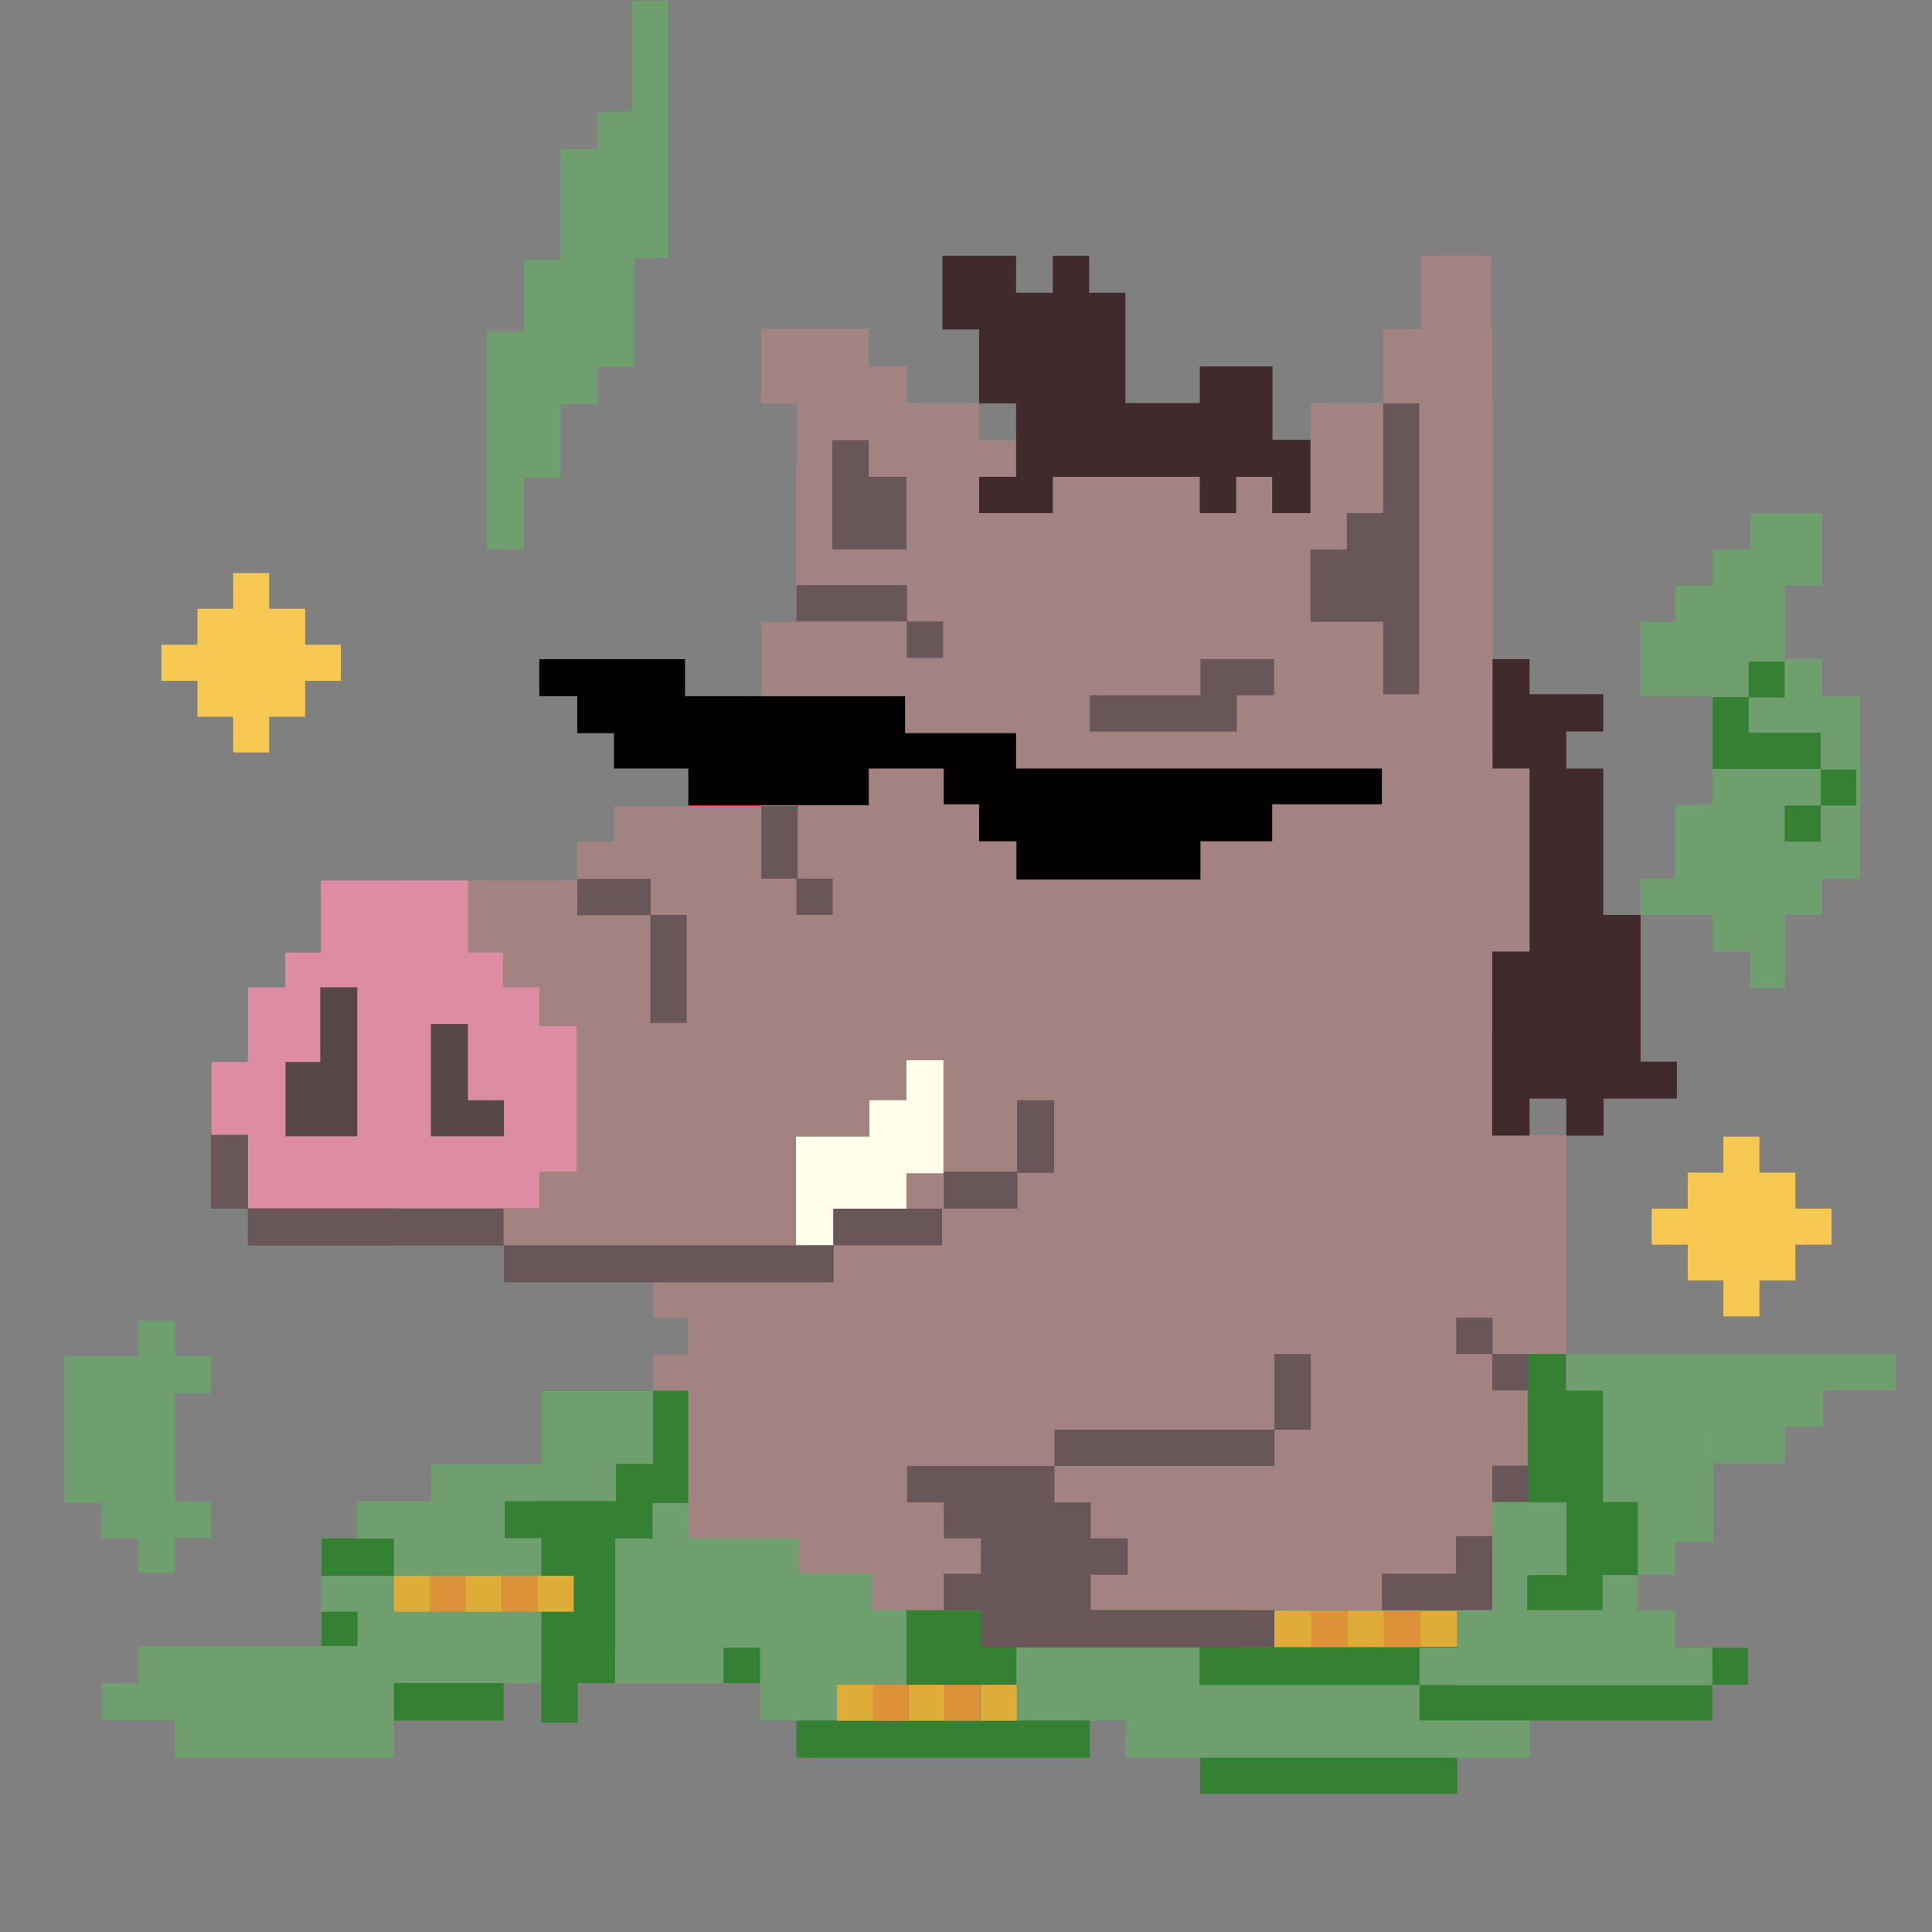 <?xml version="1.0" encoding="UTF-8"?>
<svg xmlns="http://www.w3.org/2000/svg" version="1.1" viewBox="0 0 59 59">
  <rect x="0" y="0" width="59" height="59" fill="#808080" stroke="none"/>
  <!-- Generator: Adobe Illustrator 29.3.0, SVG Export Plug-In . SVG Version: 2.1.0 Build 146)  -->
  <defs>
    <style>
      .st0 {
        fill: #dd8ca4;
      }

      .st1 {
        fill: #695658;
      }

      .st2 {
        fill: #584749;
      }

      .st3 {
        fill: #a28381;
      }

      .st4 {
        fill: #402a2c;
      }

      .st5 {
        fill: #e0ac38;
      }

      .st6 {
        fill: #dd923a;
      }

      .st7 {
        fill: #030000;
      }

      .st8 {
        fill: #6f9f6e;
      }

      .st9 {
        fill: #358133;
      }

      .st10 {
        fill: #ea2437;
      }

      .st11 {
        fill: #ffffeb;
      }

      .st12 {
        fill: #f7c852;
      }
    </style>
  </defs>
  <g id="_Слой_7" data-name="Слой_7">
    <polygon class="st9" points="48.84 51.45 48.84 51.4 44.5 51.4 44.5 51.46 52.29 51.46 52.29 52.54 44.5 52.54 44.5 54.78 36.65 54.78 36.65 52 35.62 52 35.62 51.4 33.28 51.4 33.28 53.68 24.32 53.68 24.32 51.4 17.64 51.4 17.64 52.61 16.53 52.61 16.53 46.98 15.38 46.98 15.38 52.54 9.82 52.54 9.82 46.98 14.82 46.98 14.82 45.84 16.53 45.84 16.53 42.47 46.42 42.47 46.42 39.82 47.82 39.82 47.82 42.47 50.02 42.47 50.02 50.32 53.38 50.32 53.38 51.45 48.84 51.45"/>
  </g>
  <g id="_Слой_6" data-name="Слой_6">
    <polygon class="st8" points="19.94 44.7 18.81 44.7 18.81 45.84 15.41 45.84 15.41 46.98 16.53 46.98 16.53 51.4 12.03 51.4 12.03 53.68 5.34 53.68 5.34 52.54 3.1 52.54 3.1 51.4 4.22 51.4 4.22 50.27 10.92 50.27 10.92 49.22 9.79 49.22 9.79 48.12 12.03 48.12 12.03 46.98 10.91 46.98 10.91 45.84 13.16 45.84 13.16 44.7 16.53 44.7 16.53 42.47 19.94 42.47 19.94 44.7"/>
    <rect class="st8" x="24.37" y="47.95" width=".61" height=".11"/>
    <rect class="st8" x="24.37" y="47.95" width=".61" height=".11"/>
    <rect class="st8" x="52.29" y="43.58" width=".03" height="1.11"/>
    <rect class="st8" x="37.87" y="48.97" width="5.48" height="1.34"/>
    <polygon class="st8" points="36.63 51.46 43.35 51.46 43.35 52.54 46.71 52.54 46.71 53.68 34.37 53.68 34.37 52.54 29.95 52.54 29.95 51.46 31.04 51.46 31.04 50.25 36.63 50.25 36.63 51.46"/>
    <polygon class="st8" points="24.98 47.95 27.68 47.95 27.68 52.54 23.21 52.54 23.21 50.32 22.1 50.32 22.1 51.4 18.78 51.4 18.78 50.27 18.79 50.27 18.79 46.98 19.93 46.98 19.93 45.9 25.41 45.9 25.41 46.98 24.98 46.98 24.98 47.95 24.37 47.95 24.37 48.06 24.98 48.06 24.98 47.95"/>
    <polygon class="st8" points="48.94 48.1 50.02 48.1 50.02 49.17 51.17 49.17 51.17 50.31 52.29 50.31 52.29 51.46 43.35 51.46 43.35 50.31 44.5 50.31 44.5 48.1 42.36 48.1 42.36 45.88 45.26 45.88 45.26 43.75 46.64 43.75 46.64 45.88 47.84 45.88 47.84 48.1 46.64 48.1 46.64 49.17 48.94 49.17 48.94 48.1"/>
    <polygon class="st8" points="57.89 41.36 57.89 42.46 55.67 42.46 55.67 43.58 54.51 43.58 54.51 44.69 52.32 44.69 52.32 43.58 52.29 43.58 52.29 44.69 52.32 44.69 52.32 47.09 51.17 47.09 51.17 48.1 50.02 48.1 50.02 45.87 48.95 45.87 48.95 42.46 47.84 42.46 47.84 41.36 57.89 41.36"/>
    <rect class="st8" x="52.29" y="43.58" width=".03" height="1.11"/>
    <polygon class="st8" points="56.8 21.26 56.8 26.84 55.65 26.84 55.65 27.94 54.51 27.94 54.51 30.18 53.45 30.18 53.45 29.06 52.3 29.06 52.3 27.94 50.09 27.94 50.09 26.84 51.16 26.84 51.16 24.57 52.3 24.57 52.3 21.26 50.09 21.26 50.09 18.99 51.17 18.99 51.17 17.88 52.3 17.88 52.3 16.78 53.45 16.78 53.45 15.68 55.65 15.68 55.65 17.88 54.51 17.88 54.51 20.13 55.65 20.13 55.65 21.26 56.8 21.26"/>
    <polygon class="st8" points="20.41 .02 20.41 7.88 19.38 7.88 19.38 11.21 18.25 11.21 18.25 12.34 17.12 12.34 17.12 14.59 16 14.59 16 16.78 14.87 16.78 14.87 10.13 16 10.13 16 7.94 17.12 7.94 17.12 4.55 18.25 4.55 18.25 3.41 19.29 3.41 19.29 .02 20.41 .02"/>
    <polygon class="st8" points="5.35 42.54 5.35 45.85 6.44 45.85 6.44 46.97 5.35 46.97 5.35 48.03 4.22 48.03 4.22 46.98 3.09 46.98 3.09 45.9 1.96 45.9 1.96 41.41 4.22 41.41 4.22 40.33 5.35 40.33 5.35 41.41 6.44 41.41 6.44 42.54 5.35 42.54"/>
  </g>
  <g id="_Слой_5" data-name="Слой_5">
    <rect class="st10" x="21.02" y="24.57" width="2.23" height=".05"/>
    <rect class="st10" x="24.31" y="24.57" width=".07" height=".05"/>
    <polygon class="st3" points="47.84 34.66 47.84 41.35 46.65 41.35 46.65 44.82 45.57 44.82 45.57 49.17 26.63 49.17 26.63 48.04 24.38 48.04 24.38 46.98 21.02 46.98 21.02 42.46 19.94 42.46 19.94 41.37 21.02 41.37 21.02 40.24 19.94 40.24 19.94 38.04 12.05 38.04 12.05 26.89 17.63 26.89 17.63 25.7 18.75 25.7 18.75 24.62 23.25 24.62 23.25 18.99 24.31 18.99 24.31 14.27 24.33 14.27 24.33 12.32 24.38 12.32 24.38 12.31 24.33 12.31 24.33 12.32 23.24 12.32 23.24 10.04 26.53 10.04 26.53 11.19 27.7 11.19 27.7 12.31 29.9 12.31 29.9 13.43 34.41 13.43 34.41 14.27 40.03 14.27 40.03 12.31 42.24 12.31 42.24 10.05 43.39 10.05 43.39 7.8 45.54 7.8 45.54 10.05 45.57 10.05 45.57 12.31 45.59 12.31 45.59 20.81 45.57 20.81 45.57 22.93 46.96 22.93 46.96 31.53 45.57 31.53 45.57 34.66 47.84 34.66"/>
    <rect class="st10" x="24.31" y="24.57" width=".07" height=".05"/>
    <rect class="st10" x="24.33" y="12.31" width=".05" height=".01"/>
    <rect class="st10" x="24.31" y="24.57" width=".07" height=".05"/>
    <rect class="st10" x="24.33" y="12.31" width=".05" height=".01"/>
  </g>
  <g id="_Слой_4" data-name="Слой_4">
    <polygon class="st0" points="17.61 31.34 17.61 35.78 16.47 35.78 16.47 36.89 7.57 36.89 7.57 34.66 6.46 34.66 6.46 32.43 7.57 32.43 7.57 30.15 8.71 30.15 8.71 29.09 9.8 29.09 9.8 26.89 14.29 26.89 14.29 29.09 15.36 29.09 15.36 30.15 16.47 30.15 16.47 31.34 17.61 31.34"/>
    <polygon class="st7" points="42.2 23.47 42.2 24.56 38.85 24.56 38.85 25.69 36.66 25.69 36.66 26.86 31.04 26.86 31.04 25.69 29.9 25.69 29.9 24.56 28.82 24.56 28.82 23.47 26.53 23.47 26.53 24.59 21.02 24.59 21.02 23.47 18.75 23.47 18.75 22.39 17.63 22.39 17.63 21.26 16.47 21.26 16.47 20.13 20.92 20.13 20.92 21.26 27.64 21.26 27.64 22.39 31.03 22.39 31.03 23.47 42.2 23.47"/>
  </g>
  <g id="_Слой_3" data-name="Слой_3">
    <rect class="st1" x="31.06" y="33.6" width="1.13" height="2.22"/>
    <rect class="st1" x="6.44" y="34.66" width="1.13" height="2.25"/>
    <polygon class="st2" points="10.91 30.15 10.91 34.7 8.72 34.7 8.72 32.43 9.78 32.43 9.78 30.15 10.91 30.15"/>
    <polygon class="st2" points="15.39 33.6 15.39 34.7 13.16 34.7 13.16 31.27 14.29 31.27 14.29 33.6 15.39 33.6"/>
    <rect class="st1" x="19.87" y="27.95" width="1.11" height="3.3" transform="translate(40.84 59.19) rotate(180)"/>
    <rect class="st1" x="23.25" y="24.62" width="1.11" height="2.22" transform="translate(47.61 51.45) rotate(180)"/>
    <rect class="st1" x="24.33" y="26.84" width="1.11" height="1.11" transform="translate(49.76 54.78) rotate(180)"/>
    <rect class="st1" x="44.46" y="40.24" width="1.11" height="1.11" transform="translate(90.04 81.59) rotate(180)"/>
    <rect class="st1" x="38.92" y="41.35" width="1.11" height="2.31" transform="translate(78.95 85.01) rotate(180)"/>
    <rect class="st1" x="45.57" y="41.35" width="1.11" height="1.11" transform="translate(92.25 83.81) rotate(180)"/>
    <rect class="st1" x="45.57" y="44.77" width="1.11" height="1.11" transform="translate(92.25 90.64) rotate(180)"/>
    <polygon class="st1" points="45.57 46.91 45.57 49.17 42.2 49.17 42.2 48.06 44.46 48.06 44.46 46.91 45.57 46.91"/>
    <polygon class="st1" points="29.95 48.09 33.31 48.09 33.31 49.17 38.92 49.17 38.92 50.31 29.95 50.31 29.95 49.17 28.82 49.17 28.82 48.06 29.95 48.06 29.95 48.09"/>
    <rect class="st1" x="32.2" y="43.66" width="6.72" height="1.11"/>
    <polygon class="st1" points="32.2 44.77 32.2 45.88 33.31 45.88 33.31 46.98 34.44 46.98 34.44 48.09 33.31 48.09 33.31 48.06 29.95 48.06 29.95 46.98 28.82 46.98 28.82 45.88 27.7 45.88 27.7 44.77 32.2 44.77"/>
    <rect class="st1" x="29.95" y="48.06" width="3.36" height=".03"/>
    <rect class="st1" x="29.95" y="48.06" width="3.36" height=".03"/>
    <rect class="st1" x="27.69" y="18.99" width="1.11" height="1.11" transform="translate(56.49 39.08) rotate(180)"/>
    <rect class="st1" x="24.31" y="17.88" width="3.38" height="1.11" transform="translate(52.01 36.86) rotate(180)"/>
    <polygon class="st4" points="40.02 13.43 40.02 15.67 38.85 15.67 38.85 14.56 37.75 14.56 37.75 15.67 36.64 15.67 36.64 14.56 32.15 14.56 32.15 15.67 29.9 15.67 29.9 14.56 31.03 14.56 31.03 12.32 29.9 12.32 29.9 10.06 28.78 10.06 28.78 7.81 31.03 7.81 31.03 8.94 32.15 8.94 32.15 7.81 33.26 7.81 33.26 8.94 34.37 8.94 34.37 12.31 36.64 12.31 36.64 11.19 38.86 11.19 38.86 13.43 40.02 13.43"/>
    <polygon class="st4" points="51.21 32.42 51.21 33.55 48.97 33.55 48.97 34.68 47.83 34.68 47.83 33.55 46.71 33.55 46.71 34.68 45.57 34.68 45.57 29.06 46.71 29.06 46.71 23.47 45.58 23.47 45.58 20.13 46.71 20.13 46.71 21.2 48.96 21.2 48.96 22.34 47.83 22.34 47.83 23.47 48.96 23.47 48.96 27.96 48.97 27.96 48.97 27.94 50.1 27.94 50.1 32.42 51.21 32.42"/>
    <polygon class="st1" points="27.68 14.56 27.68 16.78 25.42 16.78 25.42 13.44 26.53 13.44 26.53 14.56 27.68 14.56"/>
    <polygon class="st1" points="38.91 20.13 38.91 21.23 37.77 21.23 37.77 22.34 33.28 22.34 33.28 21.23 36.66 21.23 36.66 20.13 38.91 20.13"/>
    <polygon class="st1" points="43.34 12.32 43.34 21.2 42.24 21.2 42.24 18.99 40.02 18.99 40.02 16.78 41.13 16.78 41.13 15.67 42.24 15.67 42.24 12.32 43.34 12.32"/>
    <rect class="st1" x="18.19" y="26.27" width="1.11" height="2.24" transform="translate(46.14 8.65) rotate(90)"/>
    <rect class="st1" x="29.37" y="35.22" width="1.13" height="2.25" transform="translate(66.29 6.41) rotate(90)"/>
    <polygon class="st11" points="28.81 32.38 28.81 35.83 27.68 35.83 27.68 36.91 25.45 36.91 25.45 38.03 24.31 38.03 24.31 34.71 26.55 34.71 26.55 33.6 27.68 33.6 27.68 32.38 28.81 32.38"/>
    <rect class="st1" x="26.56" y="35.81" width="1.12" height="3.32" transform="translate(-10.36 64.59) rotate(-90)"/>
    <rect class="st1" x="19.86" y="33.56" width="1.13" height="10.07" transform="translate(-18.17 59.02) rotate(-90)"/>
    <rect class="st1" x="10.91" y="33.57" width="1.13" height="7.81" transform="translate(-26 48.95) rotate(-90)"/>
  </g>
  <g id="_Слой_8" data-name="Слой_8">
    <rect class="st9" x="55.6" y="23.5" width="1.09" height="1.1"/>
    <polygon class="st9" points="52.3 23.48 52.3 21.29 53.4 21.29 53.4 20.2 54.5 20.2 54.5 21.3 53.4 21.3 53.4 22.38 55.6 22.38 55.6 23.48 52.3 23.48"/>
    <rect class="st9" x="54.5" y="24.6" width="1.1" height="1.1"/>
    <polygon class="st12" points="10.41 19.69 10.41 20.79 9.32 20.79 9.32 21.89 8.22 21.89 8.22 22.98 7.12 22.98 7.12 21.89 6.03 21.89 6.03 20.79 4.93 20.79 4.93 19.69 6.03 19.69 6.03 18.59 7.12 18.59 7.12 17.5 8.22 17.5 8.22 18.59 9.32 18.59 9.32 19.69 10.41 19.69"/>
    <rect class="st6" x="13.13" y="48.12" width="1.1" height="1.1" transform="translate(27.36 97.34) rotate(180)"/>
    <rect class="st5" x="14.23" y="48.12" width="1.1" height="1.1" transform="translate(29.55 97.34) rotate(180)"/>
    <rect class="st5" x="12.03" y="48.12" width="1.1" height="1.1" transform="translate(25.16 97.34) rotate(180)"/>
    <rect class="st6" x="15.32" y="48.12" width="1.1" height="1.1" transform="translate(31.75 97.34) rotate(180)"/>
    <rect class="st5" x="16.42" y="48.12" width="1.1" height="1.1" transform="translate(33.94 97.34) rotate(180)"/>
    <rect class="st6" x="26.65" y="51.45" width="1.1" height="1.1" transform="translate(54.4 104) rotate(180)"/>
    <rect class="st5" x="27.75" y="51.45" width="1.1" height="1.1" transform="translate(56.6 104) rotate(180)"/>
    <rect class="st5" x="25.55" y="51.45" width="1.1" height="1.1" transform="translate(52.21 104) rotate(180)"/>
    <rect class="st6" x="28.85" y="51.45" width="1.1" height="1.1" transform="translate(58.79 104) rotate(180)"/>
    <rect class="st5" x="29.94" y="51.45" width="1.1" height="1.1" transform="translate(60.99 104) rotate(180)"/>
    <rect class="st6" x="40.04" y="49.19" width="1.12" height="1.1" transform="translate(81.19 99.48) rotate(180)"/>
    <rect class="st5" x="41.15" y="49.19" width="1.12" height="1.1" transform="translate(83.42 99.48) rotate(180)"/>
    <rect class="st5" x="38.92" y="49.19" width="1.12" height="1.1" transform="translate(78.96 99.48) rotate(180)"/>
    <rect class="st6" x="42.27" y="49.19" width="1.12" height="1.1" transform="translate(85.65 99.48) rotate(180)"/>
    <rect class="st5" x="43.38" y="49.19" width="1.12" height="1.1" transform="translate(87.88 99.48) rotate(180)"/>
    <polygon class="st12" points="55.93 36.91 55.93 38.01 54.83 38.01 54.83 39.1 53.73 39.1 53.73 40.2 52.63 40.2 52.63 39.1 51.54 39.1 51.54 38.01 50.44 38.01 50.44 36.91 51.54 36.91 51.54 35.81 52.63 35.81 52.63 34.71 53.73 34.71 53.73 35.81 54.83 35.81 54.83 36.91 55.93 36.91"/>
  </g>
</svg>